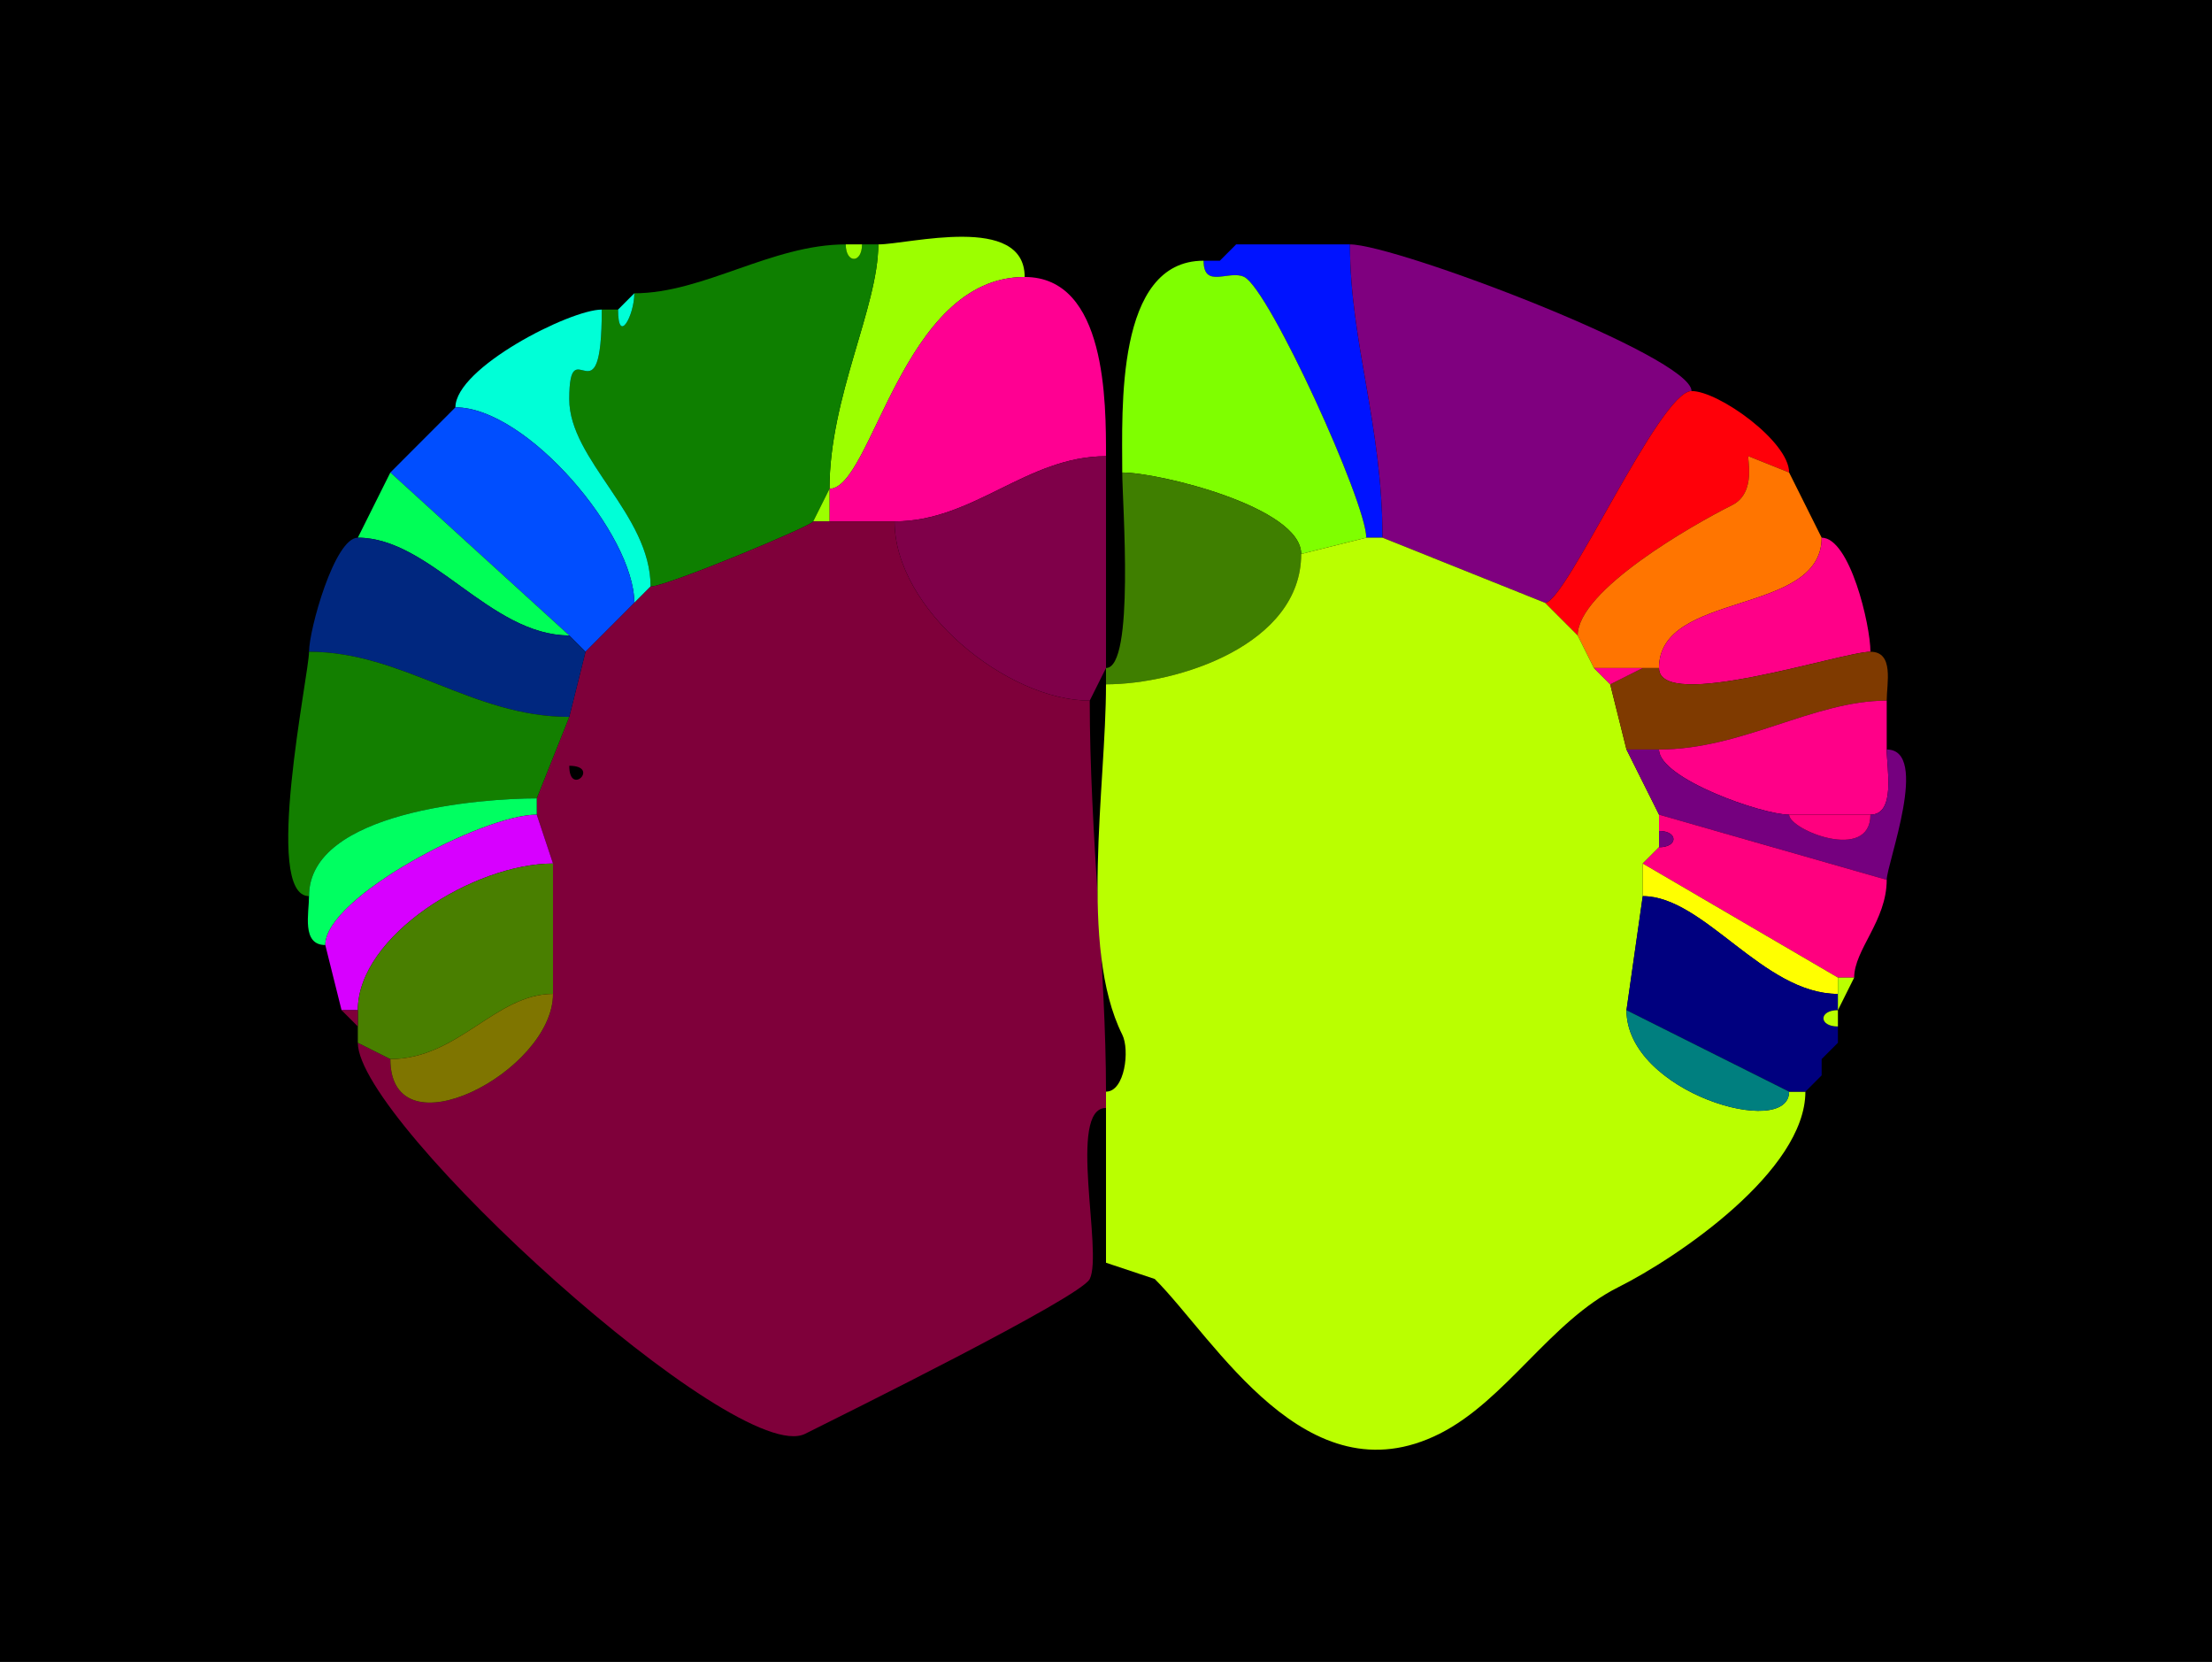 <?xml version="1.0" encoding="UTF-8"?>
<svg xmlns="http://www.w3.org/2000/svg" xmlns:xlink="http://www.w3.org/1999/xlink" width="430px" height="323px" viewBox="0 0 430 323" version="1.1">
<g id="surface1">
<rect x="0" y="0" width="430" height="323" style="fill:rgb(0%,0%,0%);fill-opacity:1;stroke:none;"/>
<path style=" stroke:none;fill-rule:nonzero;fill:rgb(61.176%,100%,0%);fill-opacity:1;" d="M 199.191 53.832 C 175.27 53.832 169.566 95 161.25 95 C 161.25 77.109 170.734 59.703 170.734 47.5 C 176.586 47.5 199.191 41.43 199.191 53.832 Z M 199.191 53.832 "/>
<path style=" stroke:none;fill-rule:nonzero;fill:rgb(5.49%,49.804%,0%);fill-opacity:1;" d="M 158.09 101.332 C 158.09 102.109 129.559 114 126.469 114 C 126.469 99.953 110.66 89.406 110.66 77.582 C 110.66 63.387 116.984 82.93 116.984 60.168 C 116.984 60.168 120.148 60.168 120.148 60.168 C 120.148 67.184 123.309 61.27 123.309 57 C 136.746 57 150.016 47.5 164.41 47.5 C 164.41 51.254 167.574 51.254 167.574 47.5 C 167.574 47.5 170.734 47.5 170.734 47.5 C 170.734 59.703 161.25 77.109 161.25 95 C 161.25 95 158.09 101.332 158.09 101.332 Z M 158.09 101.332 "/>
<path style=" stroke:none;fill-rule:nonzero;fill:rgb(61.176%,100%,0%);fill-opacity:1;" d="M 164.41 47.5 L 167.574 47.5 C 167.574 51.254 164.41 51.254 164.41 47.5 Z M 164.41 47.5 "/>
<path style=" stroke:none;fill-rule:nonzero;fill:rgb(72.941%,100%,0%);fill-opacity:1;" d="M 240.293 47.5 L 237.133 50.668 C 237.133 50.668 240.293 47.5 240.293 47.5 Z M 240.293 47.5 "/>
<path style=" stroke:none;fill-rule:nonzero;fill:rgb(0%,7.451%,100%);fill-opacity:1;" d="M 265.59 104.5 L 268.75 104.5 C 268.75 82.582 262.426 66.508 262.426 47.5 C 262.426 47.5 240.293 47.5 240.293 47.5 C 240.293 47.5 237.133 50.668 237.133 50.668 C 237.133 50.668 233.969 50.668 233.969 50.668 C 233.969 56.254 238.969 52.379 241.875 53.832 C 246.746 56.273 265.59 97.633 265.59 104.5 Z M 265.59 104.5 "/>
<path style=" stroke:none;fill-rule:nonzero;fill:rgb(49.804%,0%,49.804%);fill-opacity:1;" d="M 268.75 104.5 L 300.367 117.168 C 304.398 117.168 322.645 76 328.824 76 C 328.824 69.277 271.293 47.5 262.426 47.5 C 262.426 66.508 268.75 82.582 268.75 104.5 Z M 268.75 104.5 "/>
<path style=" stroke:none;fill-rule:nonzero;fill:rgb(49.804%,100%,0%);fill-opacity:1;" d="M 265.59 104.5 L 252.941 107.668 C 252.941 98.578 225.355 91.832 218.16 91.832 C 218.16 79.629 216.793 50.668 233.969 50.668 C 233.969 56.254 238.969 52.379 241.875 53.832 C 246.746 56.273 265.59 97.633 265.59 104.5 Z M 265.59 104.5 "/>
<path style=" stroke:none;fill-rule:nonzero;fill:rgb(100%,0%,57.255%);fill-opacity:1;" d="M 161.25 101.332 L 173.898 101.332 C 189.312 101.332 199.586 88.668 215 88.668 C 215 78.34 215.129 53.832 199.191 53.832 C 175.27 53.832 169.566 95 161.25 95 C 161.25 95 161.25 101.332 161.25 101.332 Z M 161.25 101.332 "/>
<path style=" stroke:none;fill-rule:nonzero;fill:rgb(0%,100%,84.314%);fill-opacity:1;" d="M 123.309 57 L 120.148 60.168 C 120.148 67.184 123.309 61.27 123.309 57 Z M 123.309 57 "/>
<path style=" stroke:none;fill-rule:nonzero;fill:rgb(0%,100%,84.314%);fill-opacity:1;" d="M 126.469 114 L 123.309 117.168 C 123.309 103.91 102.441 79.168 88.531 79.168 C 88.531 71.484 110.805 60.168 116.984 60.168 C 116.984 82.93 110.66 63.387 110.66 77.582 C 110.66 89.406 126.469 99.953 126.469 114 Z M 126.469 114 "/>
<path style=" stroke:none;fill-rule:nonzero;fill:rgb(100%,0%,3.529%);fill-opacity:1;" d="M 300.367 117.168 L 306.691 123.5 C 306.691 114.758 329.02 102.027 336.727 98.168 C 341.598 95.727 339.527 88.668 339.891 88.668 C 339.891 88.668 347.793 91.832 347.793 91.832 C 347.793 85.812 334.098 76 328.824 76 C 322.645 76 304.398 117.168 300.367 117.168 Z M 300.367 117.168 "/>
<path style=" stroke:none;fill-rule:nonzero;fill:rgb(0%,30.588%,100%);fill-opacity:1;" d="M 110.66 123.5 L 113.824 126.668 C 113.824 126.668 123.309 117.168 123.309 117.168 C 123.309 103.91 102.441 79.168 88.531 79.168 C 88.531 79.168 75.883 91.832 75.883 91.832 C 75.883 91.832 110.66 123.5 110.66 123.5 Z M 110.66 123.5 "/>
<path style=" stroke:none;fill-rule:nonzero;fill:rgb(49.804%,0%,28.627%);fill-opacity:1;" d="M 215 129.832 L 211.84 136.168 C 195.797 136.168 173.898 118.477 173.898 101.332 C 189.312 101.332 199.586 88.668 215 88.668 C 215 88.668 215 129.832 215 129.832 Z M 215 129.832 "/>
<path style=" stroke:none;fill-rule:nonzero;fill:rgb(100%,45.882%,0%);fill-opacity:1;" d="M 319.34 129.832 L 322.5 129.832 C 322.5 114.754 354.117 119.738 354.117 104.5 C 354.117 104.5 347.793 91.832 347.793 91.832 C 347.793 91.832 339.891 88.668 339.891 88.668 C 339.527 88.668 341.598 95.727 336.727 98.168 C 329.02 102.027 306.691 114.758 306.691 123.5 C 306.691 123.5 309.852 129.832 309.852 129.832 C 309.852 129.832 319.34 129.832 319.34 129.832 Z M 319.34 129.832 "/>
<path style=" stroke:none;fill-rule:nonzero;fill:rgb(0%,100%,34.118%);fill-opacity:1;" d="M 69.559 104.5 C 83.703 104.5 95.238 123.5 110.66 123.5 C 110.66 123.5 75.883 91.832 75.883 91.832 C 75.883 91.832 69.559 104.5 69.559 104.5 Z M 69.559 104.5 "/>
<path style=" stroke:none;fill-rule:nonzero;fill:rgb(24.706%,49.804%,0%);fill-opacity:1;" d="M 215 129.832 L 215 133 C 228.957 133 252.941 125.316 252.941 107.668 C 252.941 98.578 225.355 91.832 218.16 91.832 C 218.16 97.609 220.633 129.832 215 129.832 Z M 215 129.832 "/>
<path style=" stroke:none;fill-rule:nonzero;fill:rgb(61.176%,100%,0%);fill-opacity:1;" d="M 158.09 101.332 L 161.25 101.332 C 161.25 101.332 161.25 95 161.25 95 C 161.25 95 158.09 101.332 158.09 101.332 Z M 158.09 101.332 "/>
<path style=" stroke:none;fill-rule:evenodd;fill:rgb(49.804%,0%,22.745%);fill-opacity:1;" d="M 110.66 148.832 C 110.66 154.945 116.766 148.832 110.66 148.832 M 215 212.168 L 215 215.332 C 207.445 215.332 214.438 243.375 211.84 248.582 C 210.039 252.184 163.348 275.242 156.508 278.668 C 143.195 285.332 69.559 218.316 69.559 202.668 C 69.559 202.668 75.883 205.832 75.883 205.832 C 75.883 224.695 107.5 208.238 107.5 193.168 C 107.5 184.59 107.5 178.457 107.5 167.832 C 107.5 167.832 104.34 158.332 104.34 158.332 C 104.34 158.332 104.34 155.168 104.34 155.168 C 104.34 155.168 110.66 139.332 110.66 139.332 C 110.66 139.332 113.824 126.668 113.824 126.668 C 113.824 126.668 123.309 117.168 123.309 117.168 C 123.309 117.168 126.469 114 126.469 114 C 129.559 114 158.09 102.109 158.09 101.332 C 158.09 101.332 161.25 101.332 161.25 101.332 C 161.25 101.332 173.898 101.332 173.898 101.332 C 173.898 118.477 195.797 136.168 211.84 136.168 C 211.84 161.812 215 188.367 215 212.168 Z M 215 212.168 "/>
<path style=" stroke:none;fill-rule:nonzero;fill:rgb(0%,15.294%,49.804%);fill-opacity:1;" d="M 113.824 126.668 L 110.66 139.332 C 91.801 139.332 78.332 126.668 60.074 126.668 C 60.074 122.406 65.039 104.5 69.559 104.5 C 83.703 104.5 95.238 123.5 110.66 123.5 C 110.66 123.5 113.824 126.668 113.824 126.668 Z M 113.824 126.668 "/>
<path style=" stroke:none;fill-rule:nonzero;fill:rgb(72.941%,100%,0%);fill-opacity:1;" d="M 350.957 212.168 C 350.957 227.598 326.043 244.434 314.594 250.168 C 301.352 256.797 292.742 272.191 279.816 278.668 C 253.93 291.629 236.281 260.398 224.484 248.582 L 215 245.418 L 215 215.332 C 215 215.332 215 212.168 215 212.168 C 218.656 212.168 219.656 204.074 218.16 201.082 C 209.688 184.109 215 152.934 215 133 C 228.957 133 252.941 125.316 252.941 107.668 C 252.941 107.668 265.59 104.5 265.59 104.5 C 265.59 104.5 268.75 104.5 268.75 104.5 C 268.75 104.5 300.367 117.168 300.367 117.168 C 300.367 117.168 306.691 123.5 306.691 123.5 C 306.691 123.5 309.852 129.832 309.852 129.832 C 309.852 129.832 313.016 133 313.016 133 C 313.016 133 316.176 145.668 316.176 145.668 C 316.176 145.668 322.5 158.332 322.5 158.332 C 322.5 158.332 322.5 161.5 322.5 161.5 C 322.5 161.5 322.5 164.668 322.5 164.668 C 322.5 164.668 319.34 167.832 319.34 167.832 C 319.34 167.832 319.34 174.168 319.34 174.168 C 319.34 174.168 316.176 196.332 316.176 196.332 C 316.176 212.375 347.793 221.449 347.793 212.168 C 347.793 212.168 350.957 212.168 350.957 212.168 Z M 350.957 212.168 "/>
<path style=" stroke:none;fill-rule:nonzero;fill:rgb(100%,0%,53.333%);fill-opacity:1;" d="M 363.602 126.668 C 358.199 126.668 322.5 138.504 322.5 129.832 C 322.5 114.754 354.117 119.738 354.117 104.5 C 359.594 104.5 363.602 121.453 363.602 126.668 Z M 363.602 126.668 "/>
<path style=" stroke:none;fill-rule:nonzero;fill:rgb(7.451%,49.804%,0%);fill-opacity:1;" d="M 104.34 155.168 C 93.719 155.168 60.074 157.66 60.074 174.168 C 50.977 174.168 60.074 130.977 60.074 126.668 C 78.332 126.668 91.801 139.332 110.66 139.332 C 110.66 139.332 104.34 155.168 104.34 155.168 Z M 104.34 155.168 "/>
<path style=" stroke:none;fill-rule:nonzero;fill:rgb(49.804%,22.745%,0%);fill-opacity:1;" d="M 316.176 145.668 L 322.5 145.668 C 338.711 145.668 352.5 136.168 366.766 136.168 C 366.766 132.848 368.262 126.668 363.602 126.668 C 358.199 126.668 322.5 138.504 322.5 129.832 C 322.5 129.832 319.34 129.832 319.34 129.832 C 319.34 129.832 313.016 133 313.016 133 C 313.016 133 316.176 145.668 316.176 145.668 Z M 316.176 145.668 "/>
<path style=" stroke:none;fill-rule:nonzero;fill:rgb(100%,0%,53.333%);fill-opacity:1;" d="M 319.34 129.832 L 313.016 133 C 313.016 133 309.852 129.832 309.852 129.832 C 309.852 129.832 319.34 129.832 319.34 129.832 Z M 319.34 129.832 "/>
<path style=" stroke:none;fill-rule:nonzero;fill:rgb(100%,0%,53.333%);fill-opacity:1;" d="M 347.793 158.332 L 363.602 158.332 C 368.594 158.332 366.766 149.293 366.766 145.668 C 366.766 145.668 366.766 136.168 366.766 136.168 C 352.5 136.168 338.711 145.668 322.5 145.668 C 322.5 151.297 342.52 158.332 347.793 158.332 Z M 347.793 158.332 "/>
<path style=" stroke:none;fill-rule:nonzero;fill:rgb(45.882%,0%,49.804%);fill-opacity:1;" d="M 347.793 158.332 C 347.793 161.27 363.602 167.672 363.602 158.332 C 368.594 158.332 366.766 149.293 366.766 145.668 C 375.242 145.668 366.766 167.895 366.766 171 C 366.766 171 322.5 158.332 322.5 158.332 C 322.5 158.332 316.176 145.668 316.176 145.668 C 316.176 145.668 322.5 145.668 322.5 145.668 C 322.5 151.297 342.52 158.332 347.793 158.332 Z M 347.793 158.332 "/>
<path style=" stroke:none;fill-rule:nonzero;fill:rgb(0%,100%,38.039%);fill-opacity:1;" d="M 60.074 174.168 C 60.074 177.484 58.578 183.668 63.234 183.668 C 63.234 174.395 93.883 158.332 104.34 158.332 C 104.34 158.332 104.34 155.168 104.34 155.168 C 93.719 155.168 60.074 157.66 60.074 174.168 Z M 60.074 174.168 "/>
<path style=" stroke:none;fill-rule:nonzero;fill:rgb(84.314%,0%,100%);fill-opacity:1;" d="M 66.398 196.332 L 69.559 196.332 C 69.559 181.797 92.223 167.832 107.5 167.832 C 107.5 167.832 104.34 158.332 104.34 158.332 C 93.883 158.332 63.234 174.395 63.234 183.668 C 63.234 183.668 66.398 196.332 66.398 196.332 Z M 66.398 196.332 "/>
<path style=" stroke:none;fill-rule:nonzero;fill:rgb(100%,0%,49.804%);fill-opacity:1;" d="M 357.281 190 L 360.441 190 C 360.441 184.574 366.766 178.973 366.766 171 C 366.766 171 322.5 158.332 322.5 158.332 C 322.5 158.332 322.5 161.5 322.5 161.5 C 326.25 161.5 326.25 164.668 322.5 164.668 C 322.5 164.668 319.34 167.832 319.34 167.832 C 319.34 167.832 357.281 190 357.281 190 Z M 357.281 190 "/>
<path style=" stroke:none;fill-rule:nonzero;fill:rgb(100%,0%,49.804%);fill-opacity:1;" d="M 347.793 158.332 L 363.602 158.332 C 363.602 167.672 347.793 161.27 347.793 158.332 Z M 347.793 158.332 "/>
<path style=" stroke:none;fill-rule:nonzero;fill:rgb(45.882%,0%,49.804%);fill-opacity:1;" d="M 322.5 161.5 C 326.25 161.5 326.25 164.668 322.5 164.668 C 322.5 164.668 322.5 161.5 322.5 161.5 Z M 322.5 161.5 "/>
<path style=" stroke:none;fill-rule:nonzero;fill:rgb(28.627%,49.804%,0%);fill-opacity:1;" d="M 69.559 202.668 L 75.883 205.832 C 89.059 205.832 96.316 193.168 107.5 193.168 C 107.5 184.59 107.5 178.457 107.5 167.832 C 92.223 167.832 69.559 181.797 69.559 196.332 C 69.559 196.332 69.559 199.5 69.559 199.5 C 69.559 199.5 69.559 202.668 69.559 202.668 Z M 69.559 202.668 "/>
<path style=" stroke:none;fill-rule:nonzero;fill:rgb(100%,100%,0%);fill-opacity:1;" d="M 357.281 190 L 357.281 193.168 C 342.746 193.168 331.285 174.168 319.34 174.168 C 319.34 174.168 319.34 167.832 319.34 167.832 C 319.34 167.832 357.281 190 357.281 190 Z M 357.281 190 "/>
<path style=" stroke:none;fill-rule:nonzero;fill:rgb(0%,0%,49.804%);fill-opacity:1;" d="M 347.793 212.168 L 350.957 212.168 C 350.957 212.168 354.117 209 354.117 209 C 354.117 209 354.117 205.832 354.117 205.832 C 354.117 205.832 357.281 202.668 357.281 202.668 C 357.281 202.668 357.281 199.5 357.281 199.5 C 353.531 199.5 353.531 196.332 357.281 196.332 C 357.281 196.332 357.281 193.168 357.281 193.168 C 342.746 193.168 331.285 174.168 319.34 174.168 C 319.34 174.168 316.176 196.332 316.176 196.332 C 316.176 196.332 347.793 212.168 347.793 212.168 Z M 347.793 212.168 "/>
<path style=" stroke:none;fill-rule:nonzero;fill:rgb(72.941%,100%,0%);fill-opacity:1;" d="M 357.281 193.168 L 357.281 196.332 C 357.281 196.332 360.441 190 360.441 190 C 360.441 190 357.281 190 357.281 190 C 357.281 190 357.281 193.168 357.281 193.168 Z M 357.281 193.168 "/>
<path style=" stroke:none;fill-rule:nonzero;fill:rgb(49.804%,45.882%,0%);fill-opacity:1;" d="M 107.5 193.168 C 96.316 193.168 89.059 205.832 75.883 205.832 C 75.883 224.695 107.5 208.238 107.5 193.168 Z M 107.5 193.168 "/>
<path style=" stroke:none;fill-rule:nonzero;fill:rgb(49.804%,0%,22.745%);fill-opacity:1;" d="M 69.559 196.332 L 69.559 199.5 C 69.559 199.5 66.398 196.332 66.398 196.332 C 66.398 196.332 69.559 196.332 69.559 196.332 Z M 69.559 196.332 "/>
<path style=" stroke:none;fill-rule:nonzero;fill:rgb(0%,49.804%,49.804%);fill-opacity:1;" d="M 316.176 196.332 L 347.793 212.168 C 347.793 221.449 316.176 212.375 316.176 196.332 Z M 316.176 196.332 "/>
<path style=" stroke:none;fill-rule:nonzero;fill:rgb(72.941%,100%,0%);fill-opacity:1;" d="M 357.281 196.332 C 353.531 196.332 353.531 199.5 357.281 199.5 C 357.281 199.5 357.281 196.332 357.281 196.332 Z M 357.281 196.332 "/>
<path style=" stroke:none;fill-rule:nonzero;fill:rgb(72.941%,100%,0%);fill-opacity:1;" d="M 357.281 202.668 L 354.117 205.832 C 354.117 205.832 357.281 202.668 357.281 202.668 Z M 357.281 202.668 "/>
<path style=" stroke:none;fill-rule:nonzero;fill:rgb(72.941%,100%,0%);fill-opacity:1;" d="M 354.117 209 L 350.957 212.168 C 350.957 212.168 354.117 209 354.117 209 Z M 354.117 209 "/>
</g>
</svg>
